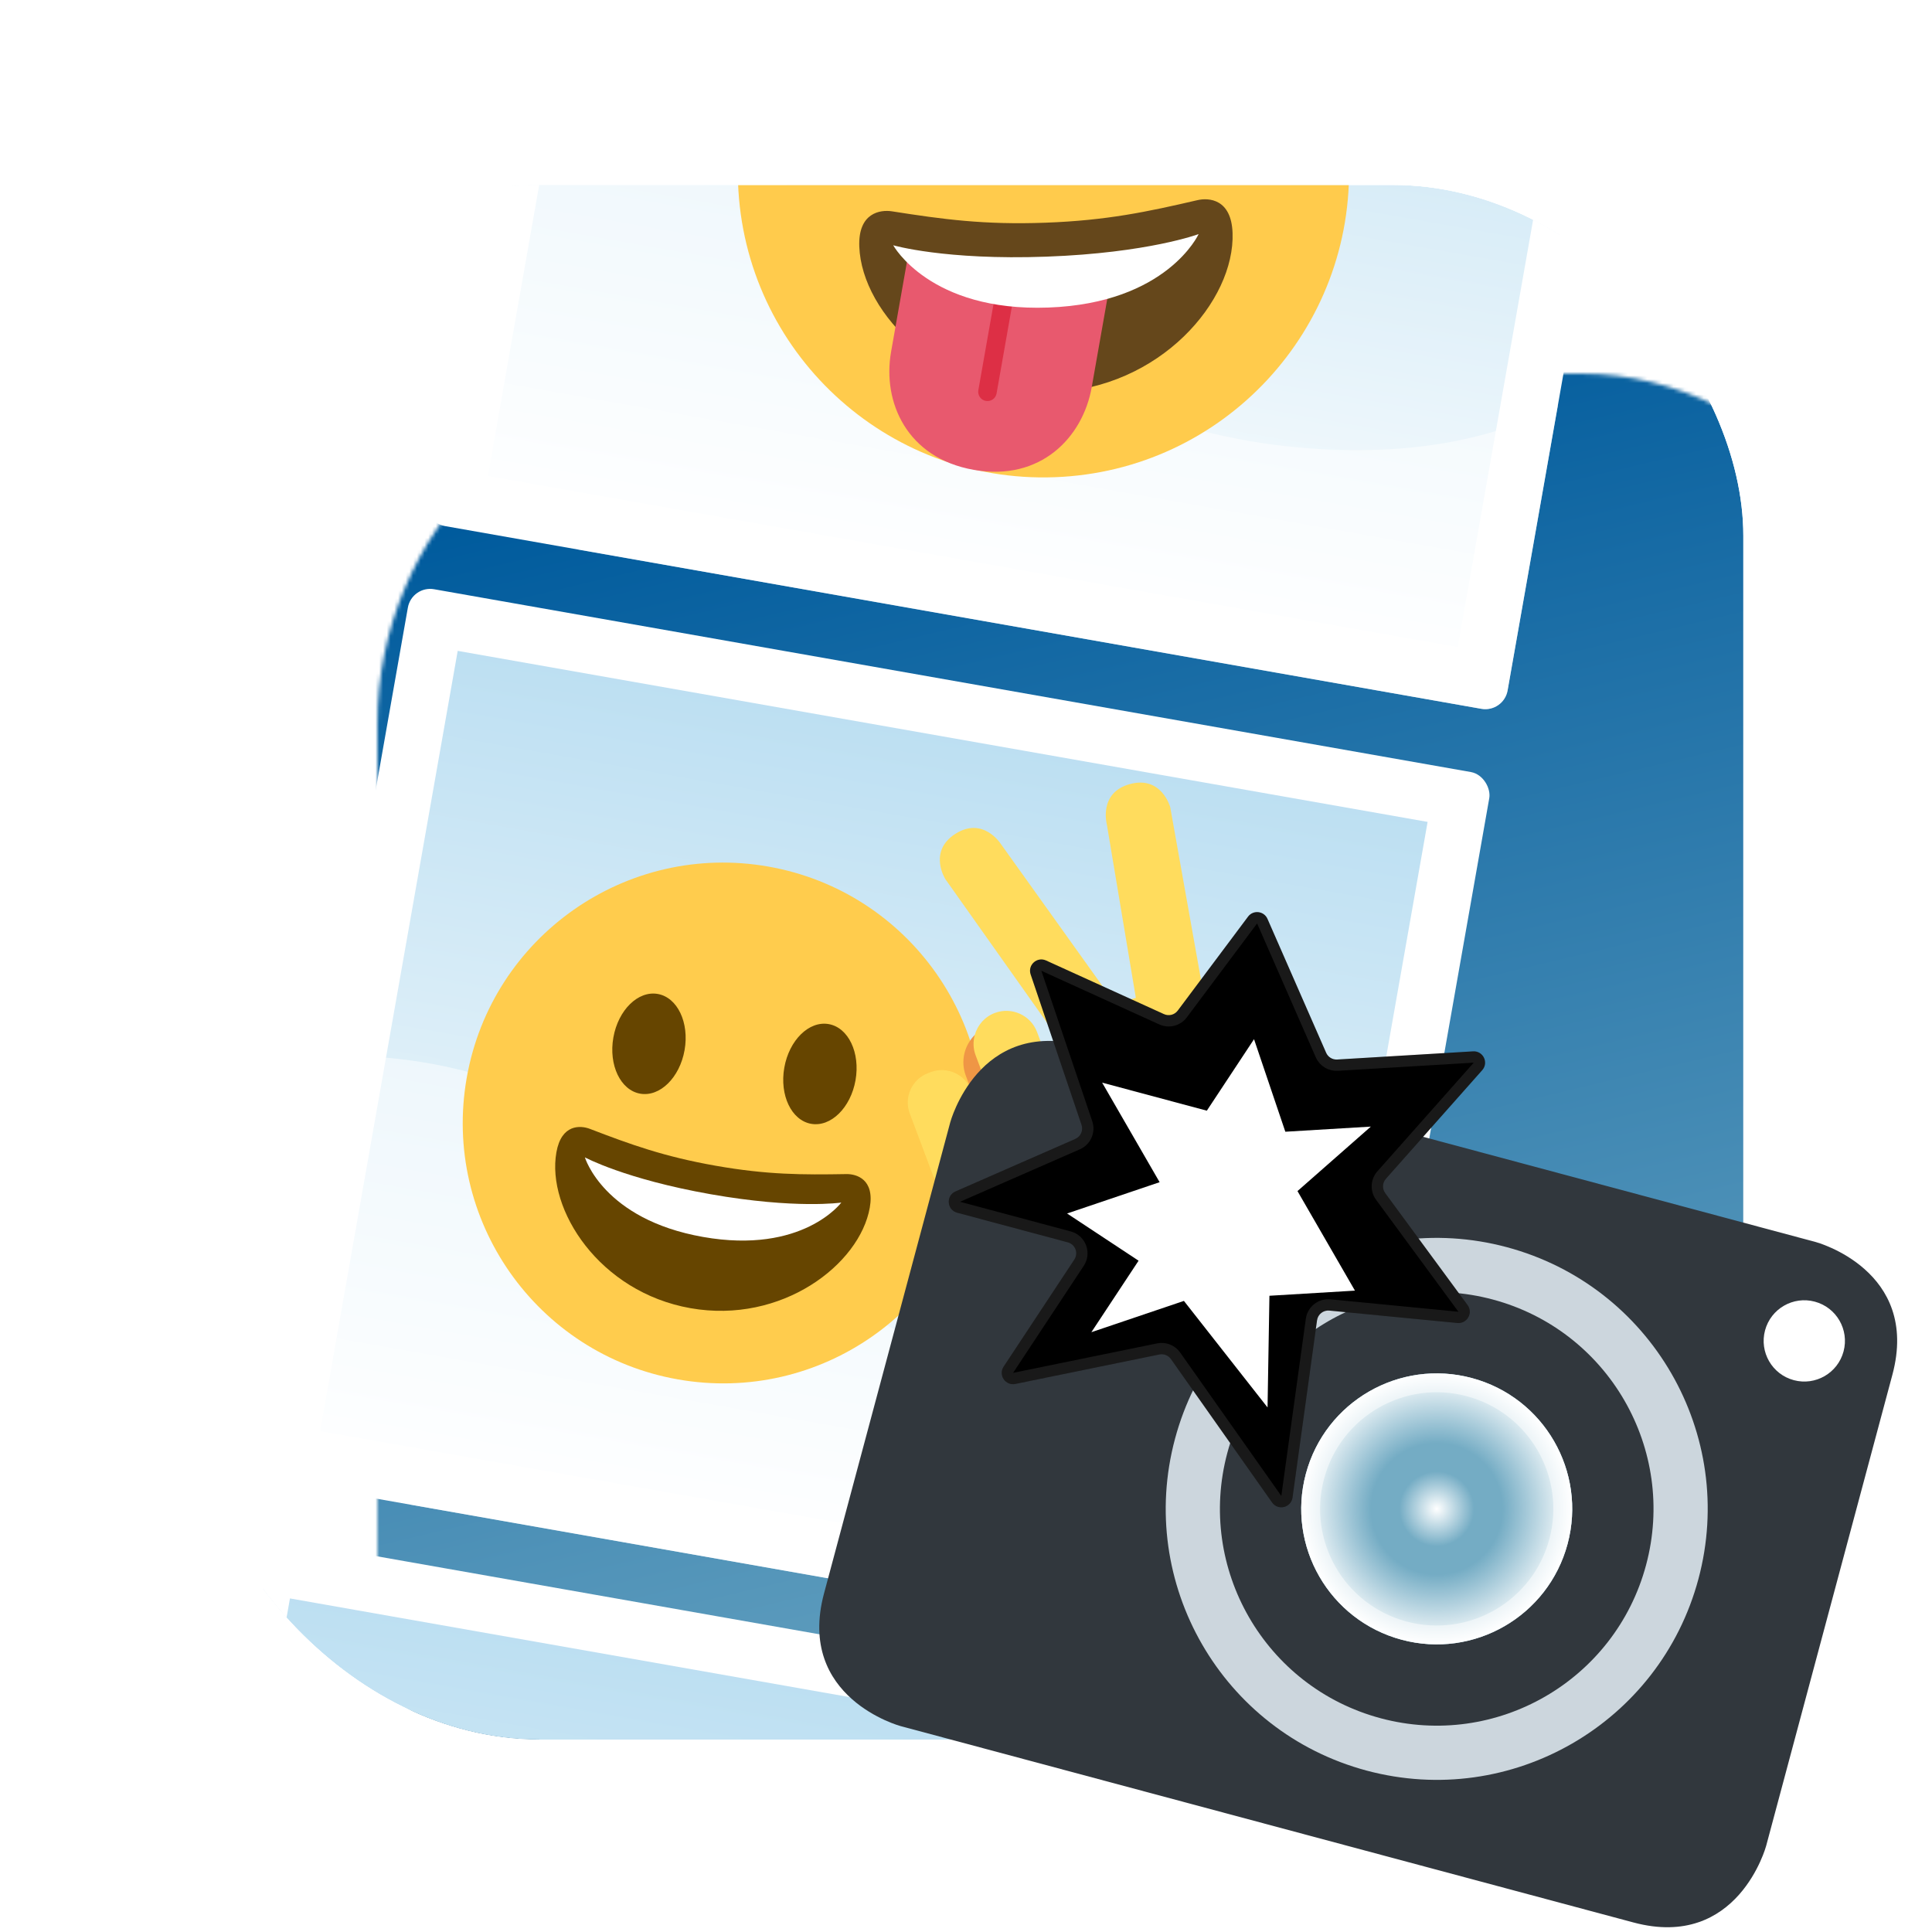 <svg width="512" height="512" viewBox="0 0 512 512" fill="none" xmlns="http://www.w3.org/2000/svg">
<g clip-path="url(#clip0_718_986)">
<g filter="url(#filter0_iii_718_986)">
<g clip-path="url(#clip1_718_986)">
<rect x="50" y="50" width="412" height="412" rx="93" fill="white"/>
<mask id="path-2-inside-1_718_986" fill="white">
<rect x="50" y="50" width="412" height="412" rx="93"/>
</mask>
<rect x="50" y="50" width="412" height="412" rx="93" fill="url(#paint0_linear_718_986)" stroke="url(#paint1_linear_718_986)" stroke-width="412" mask="url(#path-2-inside-1_718_986)"/>
<g filter="url(#filter1_dd_718_986)">
<g filter="url(#filter2_dd_718_986)">
<g clip-path="url(#clip2_718_986)">
<rect x="159.667" y="-106.312" width="276" height="225" transform="rotate(10 159.667 -106.312)" fill="url(#paint2_linear_718_986)" stroke="white" stroke-width="15"/>
<path opacity="0.5" d="M86.097 94.971C92.216 82.342 113.759 59.028 150.973 66.809C197.491 76.534 239.238 147.867 339.195 156.861C419.161 164.056 462.415 127.986 474.046 109.052" stroke="white" stroke-width="111"/>
<path d="M357.456 25.571C359.092 70.267 324.183 107.83 279.487 109.466C234.79 111.101 197.227 76.193 195.591 31.496C193.956 -13.2 228.869 -50.763 273.561 -52.399C318.258 -54.039 355.821 -19.126 357.456 25.571Z" fill="#FFCB4C"/>
<path d="M277.015 42.02C260.723 42.615 249.849 41.114 236.382 39.004C233.309 38.531 227.392 39.333 227.721 48.328C228.378 66.312 249.863 88.037 278.663 86.984C307.458 85.93 327.299 62.693 326.642 44.708C326.313 35.714 320.349 35.338 317.318 36.047C304.046 39.129 293.307 41.425 277.015 42.02Z" fill="#65471B"/>
<path d="M240.832 49.653L236.145 76.239C233.801 89.532 240.319 104.387 258.043 107.512C275.767 110.638 286.972 98.907 289.316 85.614L294.004 59.028L240.832 49.653V49.653Z" fill="#E8596E"/>
<path d="M261.262 89.252C262.596 89.487 263.868 88.597 264.103 87.263L269.021 59.37L264.187 58.517L259.269 86.411C259.038 87.745 259.929 89.017 261.262 89.252V89.252Z" fill="#DD2F45"/>
<path d="M236.711 47.998C236.711 47.998 250.365 52 277.343 51.014C304.322 50.029 317.648 45.036 317.648 45.036C317.648 45.036 309.315 63.35 277.839 64.502C246.363 65.654 236.711 47.998 236.711 47.998V47.998Z" fill="white"/>
</g>
</g>
<g filter="url(#filter3_ddd_718_986)">
<g clip-path="url(#clip3_718_986)">
<rect x="115.213" y="145.799" width="276" height="225" transform="rotate(10 115.213 145.799)" fill="url(#paint3_linear_718_986)" stroke="white" stroke-width="15"/>
<path opacity="0.5" d="M41.643 347.082C47.763 334.453 69.305 311.139 106.519 318.92C153.037 328.645 194.784 399.978 294.741 408.972C374.707 416.167 417.961 380.097 429.592 361.162" stroke="white" stroke-width="111"/>
<path d="M179.658 347.555C217.186 354.172 252.974 329.114 259.591 291.585C266.209 254.056 241.15 218.269 203.621 211.652C166.092 205.034 130.305 230.093 123.688 267.622C117.07 305.15 142.129 340.938 179.658 347.555Z" fill="#FFCC4D"/>
<path d="M189.642 290.929C175.965 288.517 167.171 285.324 156.332 281.163C153.856 280.216 148.782 279.831 147.451 287.382C144.788 302.482 158.806 324.416 182.986 328.68C207.162 332.942 227.84 317.126 230.503 302.026C231.834 294.476 226.935 293.098 224.284 293.144C212.676 293.347 203.32 293.34 189.642 290.929Z" fill="#664500"/>
<path d="M155.001 288.713C155.001 288.713 165.661 294.485 188.311 298.479C210.962 302.473 222.953 300.694 222.953 300.694C222.953 300.694 212.74 314.464 186.314 309.804C159.889 305.144 155.001 288.713 155.001 288.713Z" fill="white"/>
<path d="M169.655 271.834C174.867 272.753 180.135 267.583 181.422 260.286C182.709 252.988 179.526 246.328 174.314 245.409C169.102 244.49 163.833 249.66 162.547 256.957C161.26 264.255 164.442 270.915 169.655 271.834Z" fill="#664500"/>
<path d="M214.956 279.822C220.168 280.741 225.436 275.571 226.723 268.273C228.01 260.976 224.828 254.315 219.615 253.396C214.403 252.477 209.134 257.648 207.848 264.945C206.561 272.242 209.743 278.903 214.956 279.822Z" fill="#664500"/>
<path d="M324.248 250.999C322.818 250.35 321.275 249.93 319.709 249.747L316.004 244.834L283.272 256.867L283.691 261.783C281.934 262.884 280.045 264.961 279.114 266.84L258.349 256.255C255.577 258.989 254.495 263.189 255.954 267.072L257.423 270.984L247.5 294.081L250.914 302.971L308.015 331.408C308.015 331.408 327.475 253.018 327.623 253.102C326.762 252.384 324.465 251.02 324.248 250.999V250.999Z" fill="#EF9645"/>
<path d="M312.869 250.549L286.054 260.621C285.206 260.939 284.411 261.335 283.674 261.798L282.951 260.777L250.539 215C250.539 215 245.849 207.663 253.184 202.978C260.517 198.29 265.206 205.623 265.206 205.623L295.531 248.023C297.385 247.438 299.205 246.936 301.012 246.461L293.322 200.475C293.322 200.475 291.041 192.074 299.443 189.788C307.844 187.507 310.125 195.907 310.125 195.907L318.792 244.544L319.719 249.748C317.468 249.5 315.134 249.698 312.869 250.549ZM245.979 266.374L246.663 266.117C250.979 264.496 255.784 266.681 257.404 270.996L263.78 287.97C265.401 292.286 263.222 297.093 258.907 298.714L258.222 298.971C253.907 300.592 249.102 298.407 247.482 294.092L241.106 277.117C239.485 272.802 241.664 267.995 245.979 266.374ZM278.697 267.847L278.564 268.186C277.442 271.067 277.247 274.311 278.421 277.436C278.518 277.693 278.662 277.917 278.778 278.162C279.995 280.857 282.01 282.955 284.459 284.276C284.367 284.911 284.167 285.516 283.944 286.111C283.091 288.37 281.37 290.277 278.938 291.19C274.439 292.88 269.417 290.6 267.728 286.102L258.545 261.654C257.87 259.857 257.851 257.986 258.33 256.267C259.053 253.685 260.928 251.46 263.633 250.444C268.132 248.754 273.154 251.034 274.844 255.532L279.095 266.852C278.931 267.169 278.839 267.52 278.697 267.847V267.847Z" fill="#FFDC5D"/>
<path d="M260.348 302.822C264.52 301.255 267.386 297.733 268.307 293.686C269.089 294.244 269.941 294.681 270.824 295.052C277.359 297.781 284.784 294.662 287.671 288.324C288.058 287.472 288.439 286.617 288.632 285.694L288.615 285.687C289.61 285.848 291.162 286.599 295.236 285.069L305.574 281.186C304.493 282.889 303.642 284.808 302.932 286.828C300.173 294.685 300.248 304.602 303.912 314.356C304.334 315.481 305.59 316.051 306.714 315.628C307.839 315.206 308.409 313.95 307.987 312.826C304.087 302.444 304.574 291.906 308.489 284.74C310.506 281.049 313.413 278.241 317.137 276.843C320.163 276.073 319.058 271.472 316.116 272.577L293.706 280.994C289.207 282.684 284.185 280.404 282.496 275.906C280.806 271.407 283.086 266.385 287.584 264.696L320.181 252.452C323.677 251.139 327.857 252.34 330.141 255.29L340.057 268.234C340.99 269.441 344.872 275.125 345.085 276.532C352.445 296.127 340.963 323.687 317.676 332.434C291.04 342.438 261.411 329.246 250.88 302.966L250.952 302.985C253.731 304.01 256.852 304.135 259.842 303.012L260.348 302.822Z" fill="#FFDC5D"/>
</g>
</g>
<g filter="url(#filter4_dd_718_986)">
<g clip-path="url(#clip4_718_986)">
<rect x="70.759" y="397.91" width="276" height="225" transform="rotate(10 70.759 397.91)" fill="url(#paint4_linear_718_986)" stroke="white" stroke-width="15"/>
<path d="M173.554 612.521C217.61 620.289 259.621 590.872 267.389 546.817C275.157 502.761 245.741 460.75 201.685 452.982C157.63 445.214 115.618 474.63 107.85 518.686C100.082 562.741 129.499 604.752 173.554 612.521Z" fill="#FFCC4D"/>
<path d="M267.389 546.817C259.621 590.872 217.609 620.289 173.554 612.521C129.499 604.752 100.082 562.741 107.85 518.686C115.618 474.631 157.63 445.214 201.685 452.982C245.74 460.75 275.157 502.762 267.389 546.817Z" fill="#FFCC4D"/>
<path d="M187.964 470.727L167.21 470.728L160.163 450.052C159.386 447.772 157.234 446.245 154.84 446.243C152.432 446.244 150.288 447.776 149.512 450.052L142.462 470.728L121.708 470.728C119.263 470.727 117.096 472.314 116.352 474.646C115.607 476.978 116.456 479.522 118.453 480.943L134.981 492.685L127.905 513.426C127.119 515.736 127.912 518.289 129.865 519.753C130.588 520.292 131.405 520.632 132.252 520.781C133.701 521.037 135.232 520.722 136.491 519.829L154.838 506.792L173.184 519.829C175.174 521.24 177.847 521.213 179.804 519.753C181.761 518.293 182.55 515.741 181.764 513.432L174.694 492.683L191.227 480.939C193.222 479.523 194.069 476.976 193.328 474.643C192.579 472.309 190.395 470.731 187.964 470.727V470.727ZM208.509 474.35L228.012 481.449L241.705 464.43C243.215 462.553 245.76 461.855 248.01 462.672C250.269 463.495 251.759 465.668 251.71 468.072L251.263 489.912L270.766 497.011C273.068 497.847 274.562 500.075 274.46 502.52C274.358 504.965 272.694 507.066 270.331 507.719L250.784 513.1L250.339 535.01C250.288 537.45 248.67 539.577 246.334 540.285C245.47 540.544 244.586 540.584 243.739 540.435C242.29 540.179 240.959 539.36 240.081 538.09L227.3 519.565L205.602 525.54C203.249 526.185 200.746 525.246 199.406 523.205C198.066 521.164 198.199 518.496 199.726 516.595L213.466 499.52L201.947 482.83C200.556 480.816 200.632 478.134 202.125 476.194C203.632 474.258 206.225 473.522 208.509 474.35V474.35Z" fill="#E95F28"/>
</g>
</g>
</g>
</g>
</g>
<g filter="url(#filter5_dd_718_986)">
<g filter="url(#filter6_iii_718_986)">
<path d="M251.827 283.426C251.827 283.426 259.26 255.684 287.002 263.117L481.193 315.151C481.193 315.151 508.935 322.584 501.502 350.326L468.052 475.163C468.052 475.163 460.618 502.905 432.877 495.472L238.685 443.438C238.685 443.438 210.944 436.005 218.377 408.263L251.827 283.426Z" fill="#31373D"/>
</g>
<path d="M362.162 454.223C400.465 464.487 439.836 441.756 450.1 403.453C460.363 365.15 437.632 325.779 399.329 315.515C361.026 305.252 321.655 327.983 311.391 366.286C301.128 404.589 323.859 443.96 362.162 454.223Z" fill="#CCD6DD"/>
<path d="M365.879 440.353C396.521 448.563 428.018 430.379 436.229 399.736C444.44 369.094 426.255 337.597 395.612 329.386C364.97 321.175 333.473 339.36 325.262 370.003C317.052 400.645 335.236 432.142 365.879 440.353Z" fill="#31373D"/>
<path d="M371.454 419.546C390.606 424.678 410.291 413.313 415.423 394.161C420.554 375.009 409.189 355.324 390.037 350.192C370.886 345.061 351.2 356.426 346.069 375.578C340.937 394.729 352.302 414.415 371.454 419.546Z" fill="#74ACC4"/>
<path d="M371.454 419.546C390.606 424.678 410.291 413.313 415.423 394.161C420.554 375.009 409.189 355.324 390.037 350.192C370.886 345.061 351.2 356.426 346.069 375.578C340.937 394.729 352.302 414.415 371.454 419.546Z" fill="url(#paint5_radial_718_986)"/>
<path d="M413.008 393.514C408.234 411.332 389.919 421.906 372.101 417.132C354.283 412.357 343.709 394.043 348.483 376.225C353.258 358.407 371.572 347.833 389.39 352.607C407.208 357.381 417.782 375.696 413.008 393.514Z" stroke="white" stroke-opacity="0.5" stroke-width="5"/>
<path d="M475.369 350.757C481.115 352.297 487.021 348.887 488.56 343.141C490.1 337.396 486.69 331.49 480.944 329.951C475.199 328.411 469.293 331.821 467.754 337.566C466.214 343.312 469.624 349.218 475.369 350.757Z" fill="white"/>
<g filter="url(#filter7_d_718_986)">
<path d="M366.089 308.177C365.251 307.038 365.322 305.467 366.261 304.409L391.803 275.605C393.576 273.605 392.046 270.46 389.379 270.62L353.367 272.782C352.113 272.857 350.944 272.142 350.44 270.991L334.895 235.512C333.973 233.406 331.122 233.078 329.745 234.919L311.113 259.823C310.269 260.952 308.752 261.341 307.469 260.757L276.216 246.539C273.825 245.451 271.29 247.743 272.131 250.231L285.623 290.112C286.121 291.586 285.41 293.197 283.985 293.821L252.227 307.735C249.63 308.873 249.915 312.647 252.655 313.381L281.986 321.24C283.964 321.77 284.841 324.082 283.713 325.791L264.976 354.169C263.503 356.399 265.462 359.297 268.081 358.761L306.251 350.95C307.418 350.711 308.617 351.186 309.304 352.16L336.112 390.171C337.681 392.395 341.162 391.549 341.535 388.853L348.03 341.895C348.251 340.301 349.69 339.165 351.291 339.32L385.208 342.609C387.791 342.859 389.452 339.935 387.914 337.845L366.089 308.177Z" fill="black"/>
<path d="M390.681 274.61L365.139 303.414C363.731 305.001 363.623 307.357 364.881 309.066L386.706 338.734C387.475 339.779 386.644 341.241 385.353 341.116L351.436 337.827C349.034 337.594 346.875 339.299 346.544 341.69L340.049 388.648C339.863 389.996 338.122 390.419 337.338 389.307L310.529 351.296C309.499 349.835 307.701 349.122 305.95 349.481L267.78 357.291C266.471 357.559 265.491 356.111 266.228 354.995L284.965 326.617C286.657 324.054 285.341 320.586 282.374 319.791L253.043 311.932C251.673 311.565 251.53 309.678 252.829 309.109L284.587 295.195C286.725 294.258 287.792 291.842 287.044 289.631L273.552 249.75C273.132 248.506 274.399 247.361 275.594 247.904L306.848 262.122C308.772 262.998 311.047 262.415 312.314 260.722L330.946 235.817C331.635 234.897 333.06 235.061 333.521 236.114L349.066 271.593C349.822 273.32 351.575 274.392 353.457 274.279L389.468 272.117C390.802 272.037 391.567 273.61 390.681 274.61Z" stroke="white" stroke-opacity="0.1" stroke-width="3"/>
</g>
<g filter="url(#filter8_ddd_718_986)">
<path d="M313.748 329.751L289.225 338.046L301.735 319.099L282.787 306.588L307.31 298.292L292.079 271.911L319.821 279.344L332.331 260.397L340.627 284.919L363.291 283.559L343.846 300.649L359.077 327.03L336.412 328.39L335.914 357.99L313.748 329.751Z" fill="white"/>
</g>
</g>
</g>
<defs>
<filter id="filter0_iii_718_986" x="50" y="46" width="412" height="419" filterUnits="userSpaceOnUse" color-interpolation-filters="sRGB">
<feFlood flood-opacity="0" result="BackgroundImageFix"/>
<feBlend mode="normal" in="SourceGraphic" in2="BackgroundImageFix" result="shape"/>
<feColorMatrix in="SourceAlpha" type="matrix" values="0 0 0 0 0 0 0 0 0 0 0 0 0 0 0 0 0 0 127 0" result="hardAlpha"/>
<feOffset dy="3"/>
<feGaussianBlur stdDeviation="5"/>
<feComposite in2="hardAlpha" operator="arithmetic" k2="-1" k3="1"/>
<feColorMatrix type="matrix" values="0 0 0 0 1 0 0 0 0 1 0 0 0 0 1 0 0 0 0.5 0"/>
<feBlend mode="normal" in2="shape" result="effect1_innerShadow_718_986"/>
<feColorMatrix in="SourceAlpha" type="matrix" values="0 0 0 0 0 0 0 0 0 0 0 0 0 0 0 0 0 0 127 0" result="hardAlpha"/>
<feOffset dy="2"/>
<feGaussianBlur stdDeviation="0.5"/>
<feComposite in2="hardAlpha" operator="arithmetic" k2="-1" k3="1"/>
<feColorMatrix type="matrix" values="0 0 0 0 0 0 0 0 0 0 0 0 0 0 0 0 0 0 0.1 0"/>
<feBlend mode="normal" in2="effect1_innerShadow_718_986" result="effect2_innerShadow_718_986"/>
<feColorMatrix in="SourceAlpha" type="matrix" values="0 0 0 0 0 0 0 0 0 0 0 0 0 0 0 0 0 0 127 0" result="hardAlpha"/>
<feOffset dy="-6"/>
<feGaussianBlur stdDeviation="2"/>
<feComposite in2="hardAlpha" operator="arithmetic" k2="-1" k3="1"/>
<feColorMatrix type="matrix" values="0 0 0 0 0 0 0 0 0 0 0 0 0 0 0 0 0 0 0.1 0"/>
<feBlend mode="normal" in2="effect2_innerShadow_718_986" result="effect3_innerShadow_718_986"/>
</filter>
<filter id="filter1_dd_718_986" x="-5" y="-136" width="473.162" height="847.107" filterUnits="userSpaceOnUse" color-interpolation-filters="sRGB">
<feFlood flood-opacity="0" result="BackgroundImageFix"/>
<feColorMatrix in="SourceAlpha" type="matrix" values="0 0 0 0 0 0 0 0 0 0 0 0 0 0 0 0 0 0 127 0" result="hardAlpha"/>
<feOffset dy="7"/>
<feGaussianBlur stdDeviation="14"/>
<feComposite in2="hardAlpha" operator="out"/>
<feColorMatrix type="matrix" values="0 0 0 0 0 0 0 0 0 0 0 0 0 0 0 0 0 0 0.2 0"/>
<feBlend mode="normal" in2="BackgroundImageFix" result="effect1_dropShadow_718_986"/>
<feColorMatrix in="SourceAlpha" type="matrix" values="0 0 0 0 0 0 0 0 0 0 0 0 0 0 0 0 0 0 127 0" result="hardAlpha"/>
<feOffset dy="2"/>
<feGaussianBlur stdDeviation="2"/>
<feComposite in2="hardAlpha" operator="out"/>
<feColorMatrix type="matrix" values="0 0 0 0 0 0 0 0 0 0 0 0 0 0 0 0 0 0 0.25 0"/>
<feBlend mode="normal" in2="effect1_dropShadow_718_986" result="effect2_dropShadow_718_986"/>
<feBlend mode="normal" in="SourceGraphic" in2="effect2_dropShadow_718_986" result="shape"/>
</filter>
<filter id="filter2_dd_718_986" x="83.908" y="-136" width="384.255" height="342.885" filterUnits="userSpaceOnUse" color-interpolation-filters="sRGB">
<feFlood flood-opacity="0" result="BackgroundImageFix"/>
<feColorMatrix in="SourceAlpha" type="matrix" values="0 0 0 0 0 0 0 0 0 0 0 0 0 0 0 0 0 0 127 0" result="hardAlpha"/>
<feOffset dy="7"/>
<feGaussianBlur stdDeviation="14"/>
<feComposite in2="hardAlpha" operator="out"/>
<feColorMatrix type="matrix" values="0 0 0 0 0 0 0 0 0 0 0 0 0 0 0 0 0 0 0.2 0"/>
<feBlend mode="normal" in2="BackgroundImageFix" result="effect1_dropShadow_718_986"/>
<feColorMatrix in="SourceAlpha" type="matrix" values="0 0 0 0 0 0 0 0 0 0 0 0 0 0 0 0 0 0 127 0" result="hardAlpha"/>
<feOffset dy="2"/>
<feGaussianBlur stdDeviation="2"/>
<feComposite in2="hardAlpha" operator="out"/>
<feColorMatrix type="matrix" values="0 0 0 0 0 0 0 0 0 0 0 0 0 0 0 0 0 0 0.25 0"/>
<feBlend mode="normal" in2="effect1_dropShadow_718_986" result="effect2_dropShadow_718_986"/>
<feBlend mode="normal" in="SourceGraphic" in2="effect2_dropShadow_718_986" result="shape"/>
</filter>
<filter id="filter3_ddd_718_986" x="15.454" y="86.111" width="432.255" height="390.885" filterUnits="userSpaceOnUse" color-interpolation-filters="sRGB">
<feFlood flood-opacity="0" result="BackgroundImageFix"/>
<feColorMatrix in="SourceAlpha" type="matrix" values="0 0 0 0 0 0 0 0 0 0 0 0 0 0 0 0 0 0 127 0" result="hardAlpha"/>
<feOffset dy="1"/>
<feGaussianBlur stdDeviation="26"/>
<feComposite in2="hardAlpha" operator="out"/>
<feColorMatrix type="matrix" values="0 0 0 0 0 0 0 0 0 0 0 0 0 0 0 0 0 0 0.2 0"/>
<feBlend mode="normal" in2="BackgroundImageFix" result="effect1_dropShadow_718_986"/>
<feColorMatrix in="SourceAlpha" type="matrix" values="0 0 0 0 0 0 0 0 0 0 0 0 0 0 0 0 0 0 127 0" result="hardAlpha"/>
<feOffset dy="7"/>
<feGaussianBlur stdDeviation="14"/>
<feComposite in2="hardAlpha" operator="out"/>
<feColorMatrix type="matrix" values="0 0 0 0 0 0 0 0 0 0 0 0 0 0 0 0 0 0 0.2 0"/>
<feBlend mode="normal" in2="effect1_dropShadow_718_986" result="effect2_dropShadow_718_986"/>
<feColorMatrix in="SourceAlpha" type="matrix" values="0 0 0 0 0 0 0 0 0 0 0 0 0 0 0 0 0 0 127 0" result="hardAlpha"/>
<feOffset dy="2"/>
<feGaussianBlur stdDeviation="2"/>
<feComposite in2="hardAlpha" operator="out"/>
<feColorMatrix type="matrix" values="0 0 0 0 0 0 0 0 0 0 0 0 0 0 0 0 0 0 0.25 0"/>
<feBlend mode="normal" in2="effect2_dropShadow_718_986" result="effect3_dropShadow_718_986"/>
<feBlend mode="normal" in="SourceGraphic" in2="effect3_dropShadow_718_986" result="shape"/>
</filter>
<filter id="filter4_dd_718_986" x="-5" y="368.222" width="384.255" height="342.885" filterUnits="userSpaceOnUse" color-interpolation-filters="sRGB">
<feFlood flood-opacity="0" result="BackgroundImageFix"/>
<feColorMatrix in="SourceAlpha" type="matrix" values="0 0 0 0 0 0 0 0 0 0 0 0 0 0 0 0 0 0 127 0" result="hardAlpha"/>
<feOffset dy="7"/>
<feGaussianBlur stdDeviation="14"/>
<feComposite in2="hardAlpha" operator="out"/>
<feColorMatrix type="matrix" values="0 0 0 0 0 0 0 0 0 0 0 0 0 0 0 0 0 0 0.2 0"/>
<feBlend mode="normal" in2="BackgroundImageFix" result="effect1_dropShadow_718_986"/>
<feColorMatrix in="SourceAlpha" type="matrix" values="0 0 0 0 0 0 0 0 0 0 0 0 0 0 0 0 0 0 127 0" result="hardAlpha"/>
<feOffset dy="2"/>
<feGaussianBlur stdDeviation="2"/>
<feComposite in2="hardAlpha" operator="out"/>
<feColorMatrix type="matrix" values="0 0 0 0 0 0 0 0 0 0 0 0 0 0 0 0 0 0 0.25 0"/>
<feBlend mode="normal" in2="effect1_dropShadow_718_986" result="effect2_dropShadow_718_986"/>
<feBlend mode="normal" in="SourceGraphic" in2="effect2_dropShadow_718_986" result="shape"/>
</filter>
<filter id="filter5_dd_718_986" x="205.111" y="228.716" width="309.656" height="291.021" filterUnits="userSpaceOnUse" color-interpolation-filters="sRGB">
<feFlood flood-opacity="0" result="BackgroundImageFix"/>
<feColorMatrix in="SourceAlpha" type="matrix" values="0 0 0 0 0 0 0 0 0 0 0 0 0 0 0 0 0 0 127 0" result="hardAlpha"/>
<feOffset dy="4"/>
<feGaussianBlur stdDeviation="4.5"/>
<feComposite in2="hardAlpha" operator="out"/>
<feColorMatrix type="matrix" values="0 0 0 0 0 0 0 0 0 0 0 0 0 0 0 0 0 0 0.5 0"/>
<feBlend mode="normal" in2="BackgroundImageFix" result="effect1_dropShadow_718_986"/>
<feColorMatrix in="SourceAlpha" type="matrix" values="0 0 0 0 0 0 0 0 0 0 0 0 0 0 0 0 0 0 127 0" result="hardAlpha"/>
<feOffset dy="11"/>
<feGaussianBlur stdDeviation="6"/>
<feComposite in2="hardAlpha" operator="out"/>
<feColorMatrix type="matrix" values="0 0 0 0 0.072 0 0 0 0 0.241 0 0 0 0 0.358 0 0 0 0.2 0"/>
<feBlend mode="normal" in2="effect1_dropShadow_718_986" result="effect2_dropShadow_718_986"/>
<feBlend mode="normal" in="SourceGraphic" in2="effect2_dropShadow_718_986" result="shape"/>
</filter>
<filter id="filter6_iii_718_986" x="217.111" y="257.852" width="285.656" height="241.885" filterUnits="userSpaceOnUse" color-interpolation-filters="sRGB">
<feFlood flood-opacity="0" result="BackgroundImageFix"/>
<feBlend mode="normal" in="SourceGraphic" in2="BackgroundImageFix" result="shape"/>
<feColorMatrix in="SourceAlpha" type="matrix" values="0 0 0 0 0 0 0 0 0 0 0 0 0 0 0 0 0 0 127 0" result="hardAlpha"/>
<feOffset dy="3"/>
<feGaussianBlur stdDeviation="5"/>
<feComposite in2="hardAlpha" operator="arithmetic" k2="-1" k3="1"/>
<feColorMatrix type="matrix" values="0 0 0 0 1 0 0 0 0 1 0 0 0 0 1 0 0 0 0.4 0"/>
<feBlend mode="normal" in2="shape" result="effect1_innerShadow_718_986"/>
<feColorMatrix in="SourceAlpha" type="matrix" values="0 0 0 0 0 0 0 0 0 0 0 0 0 0 0 0 0 0 127 0" result="hardAlpha"/>
<feOffset dy="2"/>
<feGaussianBlur stdDeviation="0.5"/>
<feComposite in2="hardAlpha" operator="arithmetic" k2="-1" k3="1"/>
<feColorMatrix type="matrix" values="0 0 0 0 0 0 0 0 0 0 0 0 0 0 0 0 0 0 0.05 0"/>
<feBlend mode="normal" in2="effect1_innerShadow_718_986" result="effect2_innerShadow_718_986"/>
<feColorMatrix in="SourceAlpha" type="matrix" values="0 0 0 0 0 0 0 0 0 0 0 0 0 0 0 0 0 0 127 0" result="hardAlpha"/>
<feOffset dy="-6"/>
<feGaussianBlur stdDeviation="2"/>
<feComposite in2="hardAlpha" operator="arithmetic" k2="-1" k3="1"/>
<feColorMatrix type="matrix" values="0 0 0 0 0 0 0 0 0 0 0 0 0 0 0 0 0 0 0.2 0"/>
<feBlend mode="normal" in2="effect2_innerShadow_718_986" result="effect3_innerShadow_718_986"/>
</filter>
<filter id="filter7_d_718_986" x="246.431" y="221.716" width="152.135" height="169.729" filterUnits="userSpaceOnUse" color-interpolation-filters="sRGB">
<feFlood flood-opacity="0" result="BackgroundImageFix"/>
<feColorMatrix in="SourceAlpha" type="matrix" values="0 0 0 0 0 0 0 0 0 0 0 0 0 0 0 0 0 0 127 0" result="hardAlpha"/>
<feOffset dx="1" dy="-7"/>
<feGaussianBlur stdDeviation="2.5"/>
<feComposite in2="hardAlpha" operator="out"/>
<feColorMatrix type="matrix" values="0 0 0 0 0 0 0 0 0 0 0 0 0 0 0 0 0 0 0.15 0"/>
<feBlend mode="normal" in2="BackgroundImageFix" result="effect1_dropShadow_718_986"/>
<feBlend mode="normal" in="SourceGraphic" in2="effect1_dropShadow_718_986" result="shape"/>
</filter>
<filter id="filter8_ddd_718_986" x="259.787" y="237.397" width="126.504" height="143.594" filterUnits="userSpaceOnUse" color-interpolation-filters="sRGB">
<feFlood flood-opacity="0" result="BackgroundImageFix"/>
<feColorMatrix in="SourceAlpha" type="matrix" values="0 0 0 0 0 0 0 0 0 0 0 0 0 0 0 0 0 0 127 0" result="hardAlpha"/>
<feOffset/>
<feGaussianBlur stdDeviation="11.5"/>
<feComposite in2="hardAlpha" operator="out"/>
<feColorMatrix type="matrix" values="0 0 0 0 1 0 0 0 0 1 0 0 0 0 1 0 0 0 1 0"/>
<feBlend mode="normal" in2="BackgroundImageFix" result="effect1_dropShadow_718_986"/>
<feColorMatrix in="SourceAlpha" type="matrix" values="0 0 0 0 0 0 0 0 0 0 0 0 0 0 0 0 0 0 127 0" result="hardAlpha"/>
<feOffset/>
<feGaussianBlur stdDeviation="11.5"/>
<feComposite in2="hardAlpha" operator="out"/>
<feColorMatrix type="matrix" values="0 0 0 0 1 0 0 0 0 1 0 0 0 0 1 0 0 0 1 0"/>
<feBlend mode="normal" in2="effect1_dropShadow_718_986" result="effect2_dropShadow_718_986"/>
<feColorMatrix in="SourceAlpha" type="matrix" values="0 0 0 0 0 0 0 0 0 0 0 0 0 0 0 0 0 0 127 0" result="hardAlpha"/>
<feOffset/>
<feGaussianBlur stdDeviation="11.5"/>
<feComposite in2="hardAlpha" operator="out"/>
<feColorMatrix type="matrix" values="0 0 0 0 1 0 0 0 0 1 0 0 0 0 1 0 0 0 1 0"/>
<feBlend mode="normal" in2="effect2_dropShadow_718_986" result="effect3_dropShadow_718_986"/>
<feBlend mode="normal" in="SourceGraphic" in2="effect3_dropShadow_718_986" result="shape"/>
</filter>
<linearGradient id="paint0_linear_718_986" x1="256" y1="50" x2="256" y2="462" gradientUnits="userSpaceOnUse">
<stop stop-color="white"/>
<stop offset="1" stop-color="#E3E9EB"/>
</linearGradient>
<linearGradient id="paint1_linear_718_986" x1="174" y1="8.5" x2="292" y2="503.5" gradientUnits="userSpaceOnUse">
<stop stop-color="#004F71"/>
<stop offset="0.229" stop-color="#005B9D"/>
<stop offset="1" stop-color="#73ABC4"/>
</linearGradient>
<linearGradient id="paint2_linear_718_986" x1="299.083" y1="-115" x2="299.083" y2="125" gradientUnits="userSpaceOnUse">
<stop stop-color="#B8DDF1"/>
<stop offset="1" stop-color="white"/>
</linearGradient>
<linearGradient id="paint3_linear_718_986" x1="254.63" y1="137.111" x2="254.63" y2="377.111" gradientUnits="userSpaceOnUse">
<stop stop-color="#B8DDF1"/>
<stop offset="1" stop-color="white"/>
</linearGradient>
<linearGradient id="paint4_linear_718_986" x1="210.176" y1="389.222" x2="210.176" y2="629.222" gradientUnits="userSpaceOnUse">
<stop stop-color="#B8DDF1"/>
<stop offset="1" stop-color="white"/>
</linearGradient>
<radialGradient id="paint5_radial_718_986" cx="0" cy="0" r="1" gradientUnits="userSpaceOnUse" gradientTransform="translate(380.746 384.869) rotate(105) scale(35.9)">
<stop stop-color="white"/>
<stop offset="0.276" stop-color="white" stop-opacity="0"/>
<stop offset="0.484" stop-color="white" stop-opacity="0"/>
<stop offset="1" stop-color="white"/>
</radialGradient>
<clipPath id="clip0_718_986">
<rect width="512" height="512" fill="white"/>
</clipPath>
<clipPath id="clip1_718_986">
<rect x="50" y="50" width="412" height="412" rx="93" fill="white"/>
</clipPath>
<clipPath id="clip2_718_986">
<rect x="153.583" y="-115" width="291" height="240" rx="6" transform="rotate(10 153.583 -115)" fill="white"/>
</clipPath>
<clipPath id="clip3_718_986">
<rect x="109.13" y="137.111" width="291" height="240" rx="6" transform="rotate(10 109.13 137.111)" fill="white"/>
</clipPath>
<clipPath id="clip4_718_986">
<rect x="64.676" y="389.222" width="291" height="240" rx="6" transform="rotate(10 64.676 389.222)" fill="white"/>
</clipPath>
</defs>
</svg>
